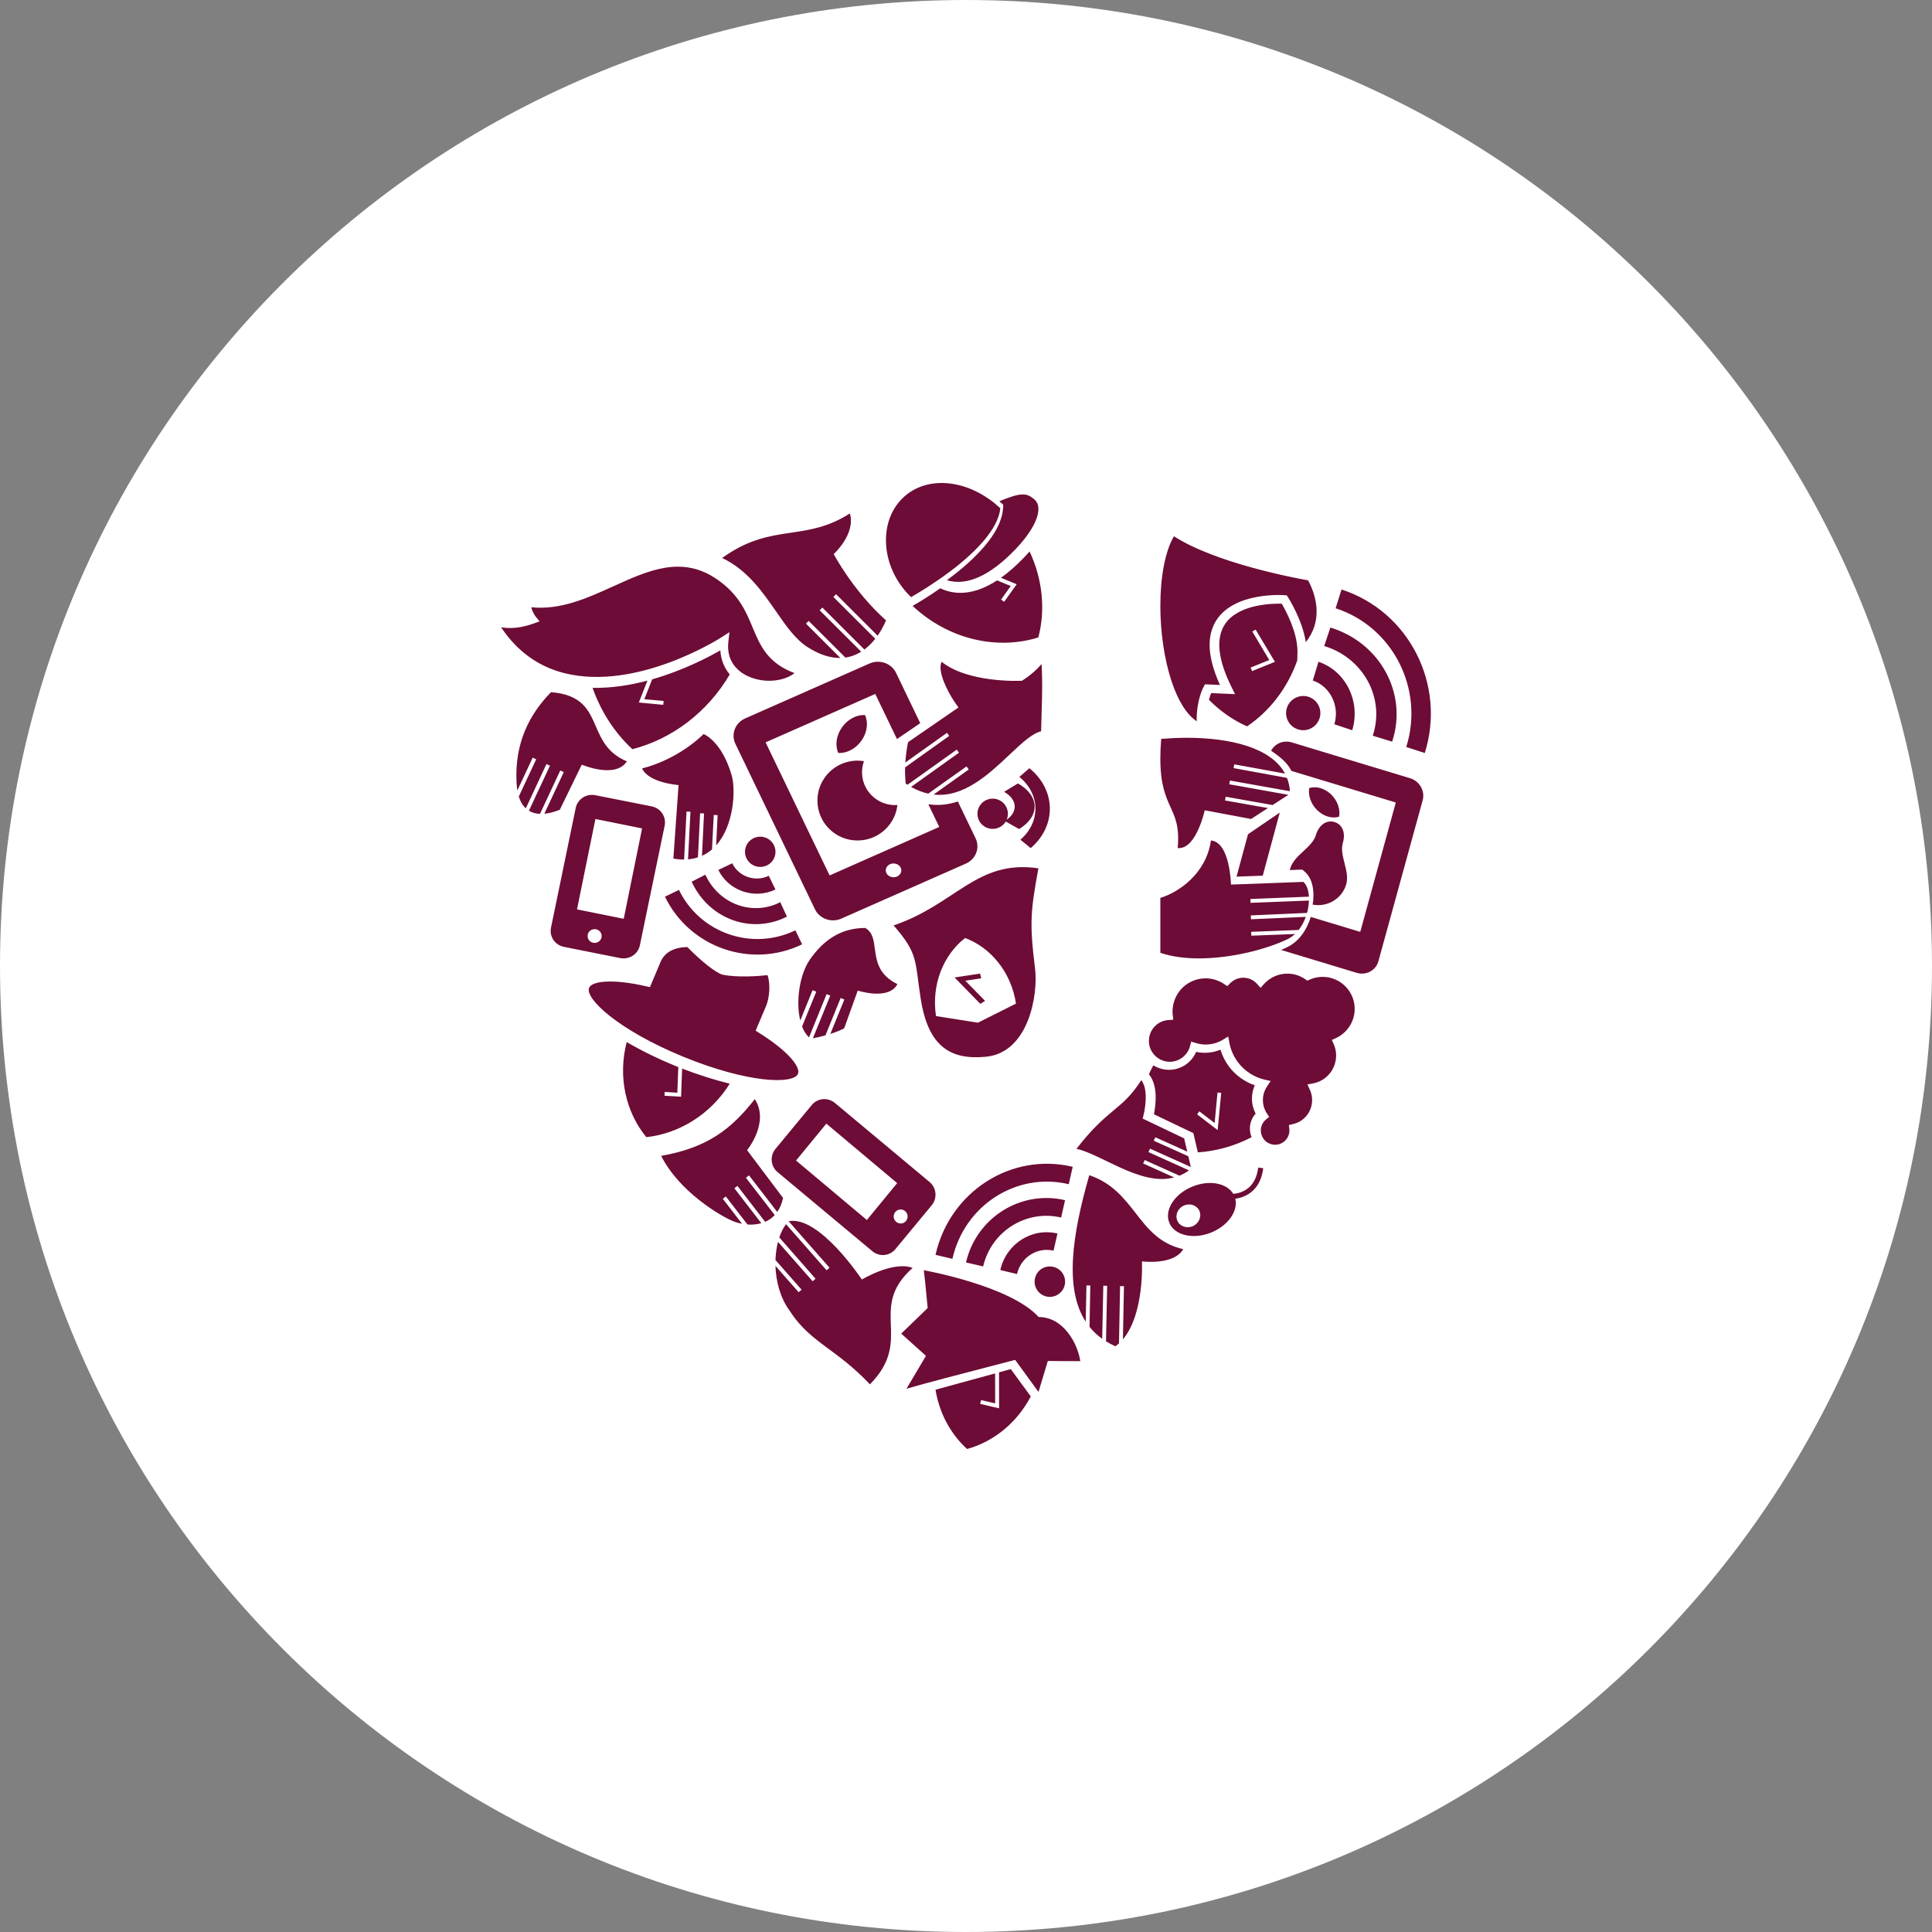 <svg width="32" height="32" viewBox="0 0 32 32" fill="none" xmlns="http://www.w3.org/2000/svg">
<rect x="0" y="0" width="32" height="32" fill="#808080" stroke="none"/>
<path fill-rule="evenodd" clip-rule="evenodd" d="M16 32C24.837 32 32 24.837 32 16C32 7.163 24.837 0 16 0C7.163 0 0 7.163 0 16C0 24.837 7.163 32 16 32Z" fill="white"/>
<path fill-rule="evenodd" clip-rule="evenodd" d="M14.675 8.992C14.688 9.325 14.839 9.649 15.09 9.89C15.19 9.833 15.443 9.683 15.711 9.484L15.731 9.469C15.759 9.448 15.787 9.427 15.815 9.405L15.829 9.394L15.829 9.394C15.844 9.382 15.858 9.371 15.872 9.36C15.875 9.357 15.879 9.354 15.883 9.351C15.886 9.348 15.89 9.345 15.893 9.342C16.308 9.002 16.543 8.682 16.568 8.418C16.552 8.405 16.511 8.369 16.471 8.333C15.949 7.915 15.302 7.887 14.933 8.268C14.758 8.448 14.666 8.702 14.675 8.983C14.675 8.986 14.675 8.989 14.675 8.992ZM22.22 9.764C23.337 10.125 23.955 11.34 23.599 12.472L23.292 12.373C23.594 11.412 23.069 10.381 22.122 10.075L22.22 9.764ZM23.058 12.284C23.321 11.493 22.863 10.646 22.035 10.394L21.933 10.7C22.584 10.898 22.944 11.565 22.737 12.186L23.058 12.284ZM21.838 10.961C22.291 11.112 22.541 11.621 22.397 12.095L22.101 11.996C22.193 11.693 22.032 11.368 21.744 11.271L21.838 10.961ZM22.241 13.964C22.292 13.793 22.234 13.654 22.102 13.615C21.97 13.577 21.845 13.663 21.794 13.834C21.764 13.935 21.678 14.015 21.59 14.097C21.499 14.181 21.406 14.268 21.372 14.38C21.37 14.389 21.368 14.397 21.366 14.406L21.365 14.411L21.512 14.405L21.57 14.403L21.614 14.441C21.705 14.52 21.755 14.657 21.755 14.827C21.755 14.877 21.751 14.93 21.741 14.983C21.983 15.03 22.226 14.888 22.297 14.65C22.331 14.537 22.299 14.415 22.269 14.295C22.24 14.179 22.211 14.065 22.241 13.964ZM11.298 17.699L11.281 18.165L11.006 18.149L11.01 18.086C11.01 18.086 11.17 18.096 11.219 18.099L11.223 17.987L11.235 17.674C11.225 17.67 11.215 17.666 11.204 17.662C10.916 17.545 10.63 17.406 10.38 17.26C10.232 17.832 10.362 18.416 10.705 18.835C11.252 18.776 11.772 18.454 12.087 17.949C11.832 17.887 11.561 17.8 11.298 17.699ZM18.042 19.465C17.758 20.453 17.627 21.344 17.983 21.891L17.995 21.291L18.059 21.292L18.046 21.977C18.105 22.051 18.175 22.117 18.256 22.175L18.274 21.296L18.338 21.297L18.319 22.217C18.368 22.247 18.42 22.274 18.476 22.299C18.492 22.288 18.508 22.273 18.523 22.259L18.534 22.248L18.552 21.302L18.616 21.303L18.599 22.184C18.959 21.758 18.914 20.892 18.914 20.892C18.914 20.892 19.44 20.963 19.598 20.69C19.206 20.602 19.011 20.352 18.81 20.093C18.618 19.847 18.421 19.593 18.042 19.465ZM18.96 19.214L18.934 19.271L19.448 19.502C19.381 19.519 19.314 19.528 19.245 19.528C18.942 19.528 18.625 19.375 18.336 19.235C18.153 19.146 17.981 19.063 17.83 19.027C18.098 18.682 18.286 18.525 18.447 18.39C18.608 18.256 18.742 18.143 18.904 17.89C18.96 17.965 18.977 18.072 18.977 18.177C18.977 18.355 18.926 18.527 18.926 18.527L19.613 18.855L19.665 19.075L19.136 18.837L19.11 18.894L19.682 19.151L19.724 19.329L19.048 19.025L19.022 19.082L19.694 19.385C19.643 19.422 19.589 19.451 19.536 19.473L18.96 19.214ZM15.116 21.001C14.798 20.878 14.275 21.193 14.275 21.193C14.275 21.193 13.572 20.128 13.062 20.227L13.74 20.998L13.691 21.04L13.019 20.276C12.973 20.337 12.936 20.412 12.908 20.496L13.508 21.18L13.46 21.222L12.886 20.569C12.862 20.662 12.848 20.764 12.844 20.87L13.277 21.361L13.228 21.403L12.844 20.967C12.852 21.232 12.928 21.507 13.08 21.711C13.268 22.004 13.478 22.159 13.726 22.343L13.726 22.343L13.726 22.343L13.726 22.343L13.726 22.343L13.726 22.343L13.726 22.343L13.726 22.343C13.926 22.491 14.151 22.657 14.409 22.929C14.777 22.556 14.766 22.244 14.755 21.941C14.745 21.636 14.734 21.34 15.116 21.001ZM12.406 19.468L12.355 19.508L12.832 20.125C12.786 20.176 12.731 20.212 12.673 20.237L12.214 19.642L12.164 19.682L12.61 20.26C12.534 20.281 12.455 20.287 12.381 20.282L12.022 19.817L11.972 19.856L12.291 20.27C12.248 20.262 12.207 20.251 12.172 20.238C11.94 20.153 11.245 19.732 10.951 19.145C11.713 19.01 12.108 18.708 12.502 18.205C12.752 18.59 12.374 19.05 12.374 19.05L12.97 19.842C12.95 19.937 12.916 20.013 12.874 20.074L12.406 19.468ZM17.515 20.431C17.091 20.329 16.666 20.601 16.568 21.036L16.845 21.102C16.908 20.825 17.18 20.651 17.45 20.715L17.515 20.431ZM17.635 21.285C17.666 21.15 17.582 21.014 17.446 20.983C17.31 20.951 17.174 21.035 17.143 21.171C17.111 21.307 17.196 21.442 17.331 21.474C17.467 21.505 17.603 21.421 17.635 21.285ZM17.641 19.879C16.907 19.706 16.171 20.169 16 20.91L16.284 20.976C16.419 20.394 16.997 20.03 17.575 20.166L17.641 19.879ZM15.495 20.784C15.731 19.736 16.751 19.083 17.767 19.326L17.702 19.614C16.84 19.408 15.975 19.962 15.775 20.85L15.495 20.784ZM22.436 16.666C22.411 16.374 22.154 16.157 21.862 16.182C21.803 16.187 21.746 16.201 21.692 16.226L21.654 16.243L21.619 16.219C21.538 16.163 21.444 16.131 21.348 16.127C21.192 16.119 21.041 16.182 20.935 16.299L20.879 16.362L20.823 16.299C20.758 16.225 20.666 16.187 20.568 16.195C20.494 16.201 20.424 16.235 20.372 16.289L20.328 16.334L20.276 16.299C20.083 16.168 19.828 16.174 19.642 16.312C19.487 16.427 19.404 16.619 19.424 16.812L19.433 16.89L19.354 16.895C19.178 16.906 19.038 17.047 19.03 17.224C19.025 17.316 19.057 17.404 19.119 17.472C19.181 17.541 19.267 17.581 19.359 17.586C19.521 17.594 19.669 17.485 19.71 17.328L19.73 17.252L19.805 17.275C19.954 17.323 20.117 17.304 20.251 17.224L20.343 17.168L20.363 17.274C20.385 17.389 20.432 17.496 20.502 17.591C20.61 17.736 20.766 17.839 20.941 17.881L21.046 17.905L20.986 17.995C20.895 18.131 20.895 18.306 20.984 18.443L21.021 18.499L20.969 18.542C20.872 18.622 20.855 18.764 20.93 18.865C20.967 18.916 21.022 18.948 21.085 18.958C21.148 18.967 21.21 18.952 21.261 18.914C21.328 18.864 21.364 18.784 21.355 18.7L21.348 18.634L21.413 18.619C21.47 18.606 21.523 18.583 21.568 18.549C21.723 18.434 21.776 18.224 21.695 18.049L21.655 17.962L21.75 17.944C21.82 17.931 21.884 17.903 21.941 17.86C22.116 17.731 22.179 17.492 22.09 17.293L22.059 17.225L22.127 17.194C22.331 17.1 22.455 16.888 22.436 16.666ZM21.5 12.081C21.649 12.129 21.808 12.046 21.856 11.897C21.904 11.748 21.821 11.589 21.672 11.541C21.523 11.494 21.363 11.576 21.315 11.725C21.267 11.874 21.35 12.034 21.5 12.081ZM15.811 16.19L16.237 16.627L16.316 16.578C16.316 16.578 16.064 16.321 15.989 16.244L16.252 16.204L16.233 16.126L15.811 16.19ZM21.685 13.053C21.797 13.017 21.937 13.053 22.046 13.157C22.154 13.261 22.202 13.405 22.18 13.527C22.069 13.562 21.929 13.526 21.82 13.422C21.712 13.318 21.664 13.174 21.685 13.053ZM17.893 22.545C17.851 22.257 17.617 21.814 17.203 21.814C16.735 21.294 15.301 21.039 15.301 21.039C15.32 21.176 15.365 21.665 15.365 21.665C15.365 21.665 15.014 22.007 14.927 22.089C15.015 22.168 15.337 22.457 15.337 22.457L15.014 23.002C15.332 22.909 15.913 22.758 16.332 22.65L16.332 22.65L16.332 22.65L16.333 22.65L16.334 22.649C16.524 22.6 16.681 22.559 16.765 22.537L16.814 22.524C16.814 22.524 17.088 22.899 17.201 23.055C17.251 22.888 17.355 22.542 17.355 22.542C17.355 22.542 17.782 22.546 17.893 22.545ZM16.642 22.704L16.742 22.677L16.913 22.911L17.073 23.129C16.845 23.565 16.458 23.879 16.018 24C15.743 23.751 15.558 23.404 15.495 23.018C15.802 22.933 16.157 22.836 16.482 22.748C16.482 22.894 16.482 23.191 16.483 23.244L16.25 23.19L16.235 23.253L16.548 23.326L16.547 22.73L16.642 22.704ZM16.975 9.22C17.002 9.191 17.029 9.162 17.053 9.134C17.268 9.592 17.319 10.098 17.198 10.558C16.516 10.771 15.711 10.594 15.116 10.036C15.194 9.991 15.368 9.888 15.574 9.744C15.791 9.848 16.107 9.878 16.515 9.613L16.587 9.643C16.647 9.667 16.713 9.694 16.741 9.706C16.705 9.756 16.581 9.931 16.581 9.931L16.632 9.968L16.84 9.677L16.579 9.57C16.7 9.484 16.829 9.372 16.967 9.228L16.975 9.22ZM20.726 15.498L20.723 15.434L21.51 15.403C21.561 15.339 21.6 15.264 21.628 15.186L20.72 15.226L20.717 15.162L21.649 15.121C21.668 15.052 21.678 14.982 21.68 14.916L20.713 14.954L20.711 14.89L21.68 14.852C21.674 14.745 21.643 14.655 21.588 14.607L20.539 14.646L20.389 14.651C20.389 14.651 20.374 13.946 20.057 13.921C19.977 14.48 19.511 14.784 19.219 14.872V15.781C19.41 15.847 19.631 15.874 19.859 15.874C20.399 15.874 20.984 15.721 21.327 15.555C21.372 15.533 21.413 15.504 21.45 15.47L20.726 15.498ZM13.16 11.149C12.988 11.283 12.688 11.318 12.432 11.219C12.306 11.171 12.018 11.016 12.064 10.626L12.082 10.471L11.949 10.556C11.892 10.593 10.543 11.444 9.355 11.151C8.918 11.043 8.564 10.787 8.3 10.39C8.465 10.417 8.643 10.398 8.84 10.327L8.937 10.292L8.872 10.212L8.871 10.211C8.866 10.204 8.816 10.139 8.801 10.058C9.282 10.108 9.728 9.907 10.16 9.71L10.161 9.71C10.745 9.445 11.296 9.195 11.877 9.596C12.238 9.846 12.354 10.124 12.466 10.394C12.592 10.696 12.715 10.982 13.16 11.149ZM16.813 9.104L16.822 9.095C17.064 8.843 17.206 8.591 17.199 8.42C17.197 8.358 17.175 8.31 17.134 8.273C17.003 8.157 16.905 8.157 16.552 8.302C16.57 8.317 16.616 8.359 16.616 8.359L16.616 8.393C16.615 8.416 16.613 8.438 16.609 8.461L16.608 8.47C16.605 8.491 16.601 8.512 16.596 8.534C16.595 8.537 16.594 8.541 16.593 8.544C16.587 8.566 16.581 8.587 16.573 8.609C16.573 8.611 16.572 8.613 16.571 8.615L16.57 8.617C16.562 8.64 16.554 8.663 16.544 8.685C16.544 8.685 16.543 8.685 16.543 8.686C16.533 8.708 16.522 8.731 16.51 8.754L16.509 8.756C16.508 8.757 16.508 8.758 16.508 8.759C16.496 8.781 16.483 8.802 16.47 8.824L16.464 8.834C16.451 8.854 16.438 8.875 16.424 8.896C16.421 8.899 16.419 8.902 16.417 8.905L16.417 8.905L16.415 8.908C16.401 8.928 16.386 8.948 16.372 8.967L16.367 8.972C16.365 8.975 16.363 8.978 16.361 8.981L16.356 8.987L16.356 8.987C16.345 9 16.334 9.014 16.323 9.028C16.317 9.036 16.31 9.044 16.303 9.052C16.291 9.066 16.279 9.079 16.267 9.093L16.241 9.122L16.238 9.125C16.072 9.306 15.872 9.471 15.684 9.61C16.008 9.71 16.395 9.539 16.813 9.104ZM14.31 12.607C14.284 12.68 14.272 12.759 14.28 12.841C14.308 13.136 14.568 13.354 14.864 13.334C14.83 13.638 14.585 13.888 14.266 13.918C13.901 13.953 13.576 13.686 13.542 13.322C13.507 12.959 13.775 12.636 14.141 12.601C14.198 12.595 14.255 12.599 14.31 12.607ZM14.269 12.267C14.366 12.129 14.383 11.966 14.328 11.843C14.192 11.836 14.042 11.91 13.945 12.048C13.848 12.186 13.83 12.35 13.885 12.472C14.022 12.479 14.172 12.405 14.269 12.267ZM16.943 11.265C17.083 11.175 17.182 11.08 17.252 10.999C17.258 11.12 17.262 11.236 17.262 11.346C17.262 11.51 17.257 11.664 17.252 11.807L17.252 11.808L17.244 12.112C17.091 12.151 16.926 12.307 16.724 12.497C16.374 12.827 15.959 13.216 15.464 13.16L16.046 12.745L16.009 12.694L15.375 13.145C15.283 13.125 15.188 13.088 15.09 13.034L15.884 12.467L15.847 12.416L15.031 12.998L15.023 12.992L15.023 12.992C15.015 12.988 15.008 12.983 15.001 12.978C14.995 12.91 14.99 12.841 14.99 12.772C14.99 12.76 14.991 12.748 14.991 12.736V12.736V12.736V12.736V12.736V12.736V12.736V12.736V12.736V12.736V12.736V12.736V12.736V12.736V12.736V12.736V12.736V12.736V12.736V12.736V12.735V12.735V12.735V12.735V12.735C14.992 12.727 14.992 12.719 14.992 12.71L15.722 12.189L15.685 12.138L14.995 12.63C15.002 12.518 15.018 12.405 15.04 12.293L15.875 11.718L15.832 11.657C15.751 11.544 15.578 11.251 15.578 11.053C15.578 11.019 15.584 10.988 15.596 10.961C16.028 11.309 16.868 11.278 16.906 11.276L16.926 11.276L16.943 11.265ZM20.29 13.258L20.301 13.196L21.078 13.334L21.34 13.165L20.36 12.99L20.372 12.928L21.365 13.105C21.36 13.025 21.343 12.951 21.316 12.884L20.431 12.722L20.443 12.66L21.284 12.813C21.057 12.387 20.386 12.22 19.656 12.22C19.516 12.22 19.375 12.227 19.233 12.238C19.223 12.361 19.219 12.469 19.219 12.566C19.219 12.996 19.308 13.192 19.388 13.37C19.454 13.515 19.514 13.647 19.514 13.885C19.514 13.934 19.512 13.988 19.506 14.046C19.514 14.047 19.521 14.047 19.528 14.047C19.819 14.047 19.954 13.421 19.954 13.421L20.722 13.565L21.001 13.384L20.29 13.258ZM12.844 14.733C12.493 14.901 12.068 14.755 11.898 14.409L12.128 14.299C12.237 14.521 12.508 14.614 12.733 14.506L12.844 14.733ZM12.365 14.218C12.304 14.093 12.356 13.944 12.482 13.883C12.607 13.823 12.758 13.875 12.819 13.999C12.88 14.124 12.828 14.274 12.702 14.334C12.576 14.394 12.426 14.342 12.365 14.218ZM13.034 15.182C12.447 15.482 11.74 15.223 11.456 14.604L11.683 14.488C11.906 14.975 12.463 15.179 12.924 14.943L13.034 15.182ZM11.014 14.852C11.423 15.696 12.442 16.05 13.286 15.641L13.174 15.409C12.457 15.756 11.593 15.456 11.246 14.74L11.014 14.852ZM16.861 12.976C17.221 13.182 17.229 13.521 16.879 13.732L16.659 13.607C16.649 13.623 16.637 13.639 16.623 13.653C16.526 13.752 16.366 13.754 16.266 13.658C16.166 13.562 16.164 13.403 16.261 13.304C16.358 13.205 16.518 13.203 16.618 13.299C16.695 13.374 16.714 13.485 16.674 13.577C16.865 13.442 16.85 13.24 16.631 13.115L16.861 12.976ZM17.05 12.724C17.493 13.084 17.503 13.678 17.072 14.047L16.901 13.908C17.239 13.617 17.232 13.15 16.884 12.868L17.05 12.724ZM9.126 11.465C8.772 11.828 8.52 12.302 8.556 12.968C8.558 13.013 8.563 13.054 8.569 13.092L8.823 12.549L8.881 12.576L8.593 13.192C8.62 13.281 8.661 13.345 8.709 13.389L9.051 12.655L9.109 12.682L8.761 13.428C8.818 13.463 8.881 13.478 8.944 13.48L9.28 12.761L9.338 12.788L9.016 13.478C9.116 13.469 9.21 13.437 9.272 13.412L9.636 12.665C9.636 12.665 10.195 12.905 10.383 12.61C10.063 12.477 9.964 12.249 9.869 12.031C9.752 11.761 9.641 11.505 9.126 11.465ZM11.96 16.142L11.966 16.143C12.214 16.196 12.576 16.166 12.712 16.152C12.739 16.223 12.747 16.32 12.741 16.416C12.735 16.509 12.715 16.599 12.691 16.657L12.516 17.071L12.569 17.105C13.038 17.399 13.231 17.642 13.223 17.759C13.222 17.769 13.22 17.778 13.217 17.786C13.141 17.964 12.379 17.94 11.308 17.499C10.237 17.057 9.684 16.538 9.758 16.36C9.803 16.256 10.117 16.203 10.704 16.336L10.765 16.35L10.94 15.935C11.008 15.775 11.154 15.693 11.383 15.685C11.469 15.772 11.762 16.062 11.954 16.14L11.96 16.142ZM11.331 14.236L11.371 13.442L11.436 13.445L11.396 14.233C11.455 14.229 11.51 14.217 11.56 14.2L11.596 13.47L11.661 13.473L11.627 14.175C11.689 14.147 11.744 14.111 11.793 14.069L11.822 13.498L11.886 13.501L11.862 14.002C12.16 13.67 12.186 13.077 12.12 12.846C11.955 12.271 11.654 12.158 11.654 12.158C11.654 12.158 11.264 12.566 10.635 12.728C10.746 12.969 11.239 13.003 11.239 13.003L11.153 14.221C11.216 14.232 11.275 14.237 11.331 14.236ZM13.412 15.897C13.643 15.564 13.934 15.37 14.331 15.37C14.454 15.439 14.471 15.568 14.49 15.713C14.517 15.914 14.548 16.146 14.864 16.3C14.72 16.576 14.207 16.407 14.207 16.407L13.982 17.033C13.914 17.068 13.835 17.099 13.753 17.125L13.985 16.555L13.924 16.53L13.672 17.149C13.601 17.169 13.53 17.185 13.464 17.197L13.752 16.49L13.691 16.466L13.4 17.182C13.351 17.138 13.313 17.075 13.285 17.002L13.52 16.425L13.459 16.4L13.255 16.903C13.178 16.588 13.243 16.141 13.412 15.897ZM10.794 13.356L9.86 13.171C9.712 13.141 9.567 13.236 9.536 13.381L9.126 15.366C9.096 15.512 9.192 15.653 9.34 15.683L10.274 15.869C10.423 15.898 10.568 15.804 10.598 15.658L11.009 13.674C11.038 13.528 10.943 13.386 10.794 13.356ZM9.963 15.526C9.95 15.588 9.889 15.628 9.826 15.615C9.762 15.603 9.722 15.543 9.735 15.481C9.747 15.419 9.809 15.379 9.872 15.392C9.935 15.404 9.976 15.465 9.963 15.526ZM10.331 15.218L9.557 15.062L9.862 13.565L10.635 13.721L10.331 15.218ZM13.349 10.329L13.394 10.284L14.002 10.891C14.101 10.877 14.188 10.842 14.264 10.794L13.576 10.108L13.621 10.063L14.317 10.758C14.388 10.705 14.448 10.643 14.497 10.58L13.803 9.887L13.848 9.842L14.536 10.529C14.63 10.394 14.675 10.275 14.675 10.275C14.13 9.79 13.809 9.177 13.809 9.177C13.809 9.177 14.176 8.847 14.077 8.504C13.723 8.731 13.415 8.777 13.104 8.823C12.752 8.875 12.395 8.928 11.961 9.242C12.377 9.439 12.625 9.798 12.852 10.124L12.852 10.124C13.019 10.366 13.175 10.59 13.377 10.719C13.584 10.851 13.764 10.9 13.919 10.898L13.349 10.329ZM10.802 11.252C11.313 11.106 11.735 10.885 11.931 10.772C11.94 10.924 11.994 11.06 12.087 11.171C11.719 11.796 11.132 12.241 10.474 12.409C10.178 12.134 9.952 11.784 9.815 11.393C10.128 11.399 10.439 11.349 10.724 11.273L10.581 11.636L10.986 11.674L10.992 11.61C10.992 11.61 10.739 11.587 10.672 11.581L10.802 11.252ZM20.289 10.339C20.134 10.573 20.171 10.924 20.4 11.384L20.456 11.497C20.456 11.497 20.132 11.483 20.061 11.48C20.058 11.487 20.055 11.496 20.051 11.505C20.05 11.509 20.049 11.512 20.048 11.515C20.045 11.523 20.043 11.53 20.04 11.538C20.039 11.542 20.037 11.546 20.036 11.552C20.033 11.561 20.03 11.571 20.027 11.581C20.026 11.585 20.025 11.588 20.024 11.591C20.208 11.777 20.421 11.927 20.655 12.031C21.033 11.777 21.326 11.393 21.487 10.938L21.49 10.805C21.49 10.798 21.49 10.792 21.49 10.786C21.49 10.468 21.292 10.106 21.23 9.999C21.08 9.995 20.512 10.003 20.289 10.339ZM20.739 11.115L20.714 11.057C20.714 11.057 20.968 10.954 21.023 10.932C20.991 10.877 20.742 10.46 20.742 10.46L20.797 10.428L21.117 10.962L20.739 11.115ZM21.665 9.612C21.434 9.571 20.135 9.327 19.444 8.882C19.296 9.134 19.219 9.564 19.219 10.034C19.219 10.46 19.281 10.917 19.409 11.296C19.517 11.618 19.662 11.842 19.822 11.946C19.822 11.936 19.821 11.926 19.821 11.917C19.821 11.586 19.931 11.384 19.936 11.375L19.959 11.334C19.959 11.334 20.112 11.341 20.206 11.345C20.094 11.096 20.035 10.874 20.035 10.683C20.035 10.522 20.075 10.381 20.154 10.262C20.462 9.804 21.243 9.855 21.276 9.858L21.313 9.861L21.333 9.892C21.344 9.909 21.572 10.266 21.628 10.637C21.761 10.47 21.807 10.293 21.807 10.132C21.807 9.887 21.705 9.682 21.665 9.612ZM17.199 14.382C16.175 14.233 15.839 14.975 14.801 15.328C15.214 15.801 15.15 15.906 15.25 16.543C15.374 17.338 15.747 17.56 16.33 17.503C17.036 17.435 17.199 16.479 17.143 16.035C17.048 15.282 17.073 15.074 17.199 14.382ZM16.198 16.939L15.503 16.829V16.829C15.424 16.309 15.625 15.817 15.985 15.536C16.411 15.695 16.749 16.103 16.828 16.623L16.198 16.939ZM16.159 13.885L15.865 13.275C15.711 13.326 15.548 13.347 15.376 13.321L15.557 13.697L13.741 14.5L12.681 12.296L14.497 11.494L14.857 12.241C14.857 12.241 15.057 12.105 15.242 11.978L14.841 11.144C14.765 10.986 14.569 10.917 14.404 10.989L12.341 11.9C12.177 11.973 12.104 12.161 12.18 12.319L13.498 15.06C13.575 15.219 13.77 15.288 13.935 15.215L15.998 14.304C16.163 14.231 16.235 14.044 16.159 13.885ZM14.854 14.52C14.789 14.546 14.713 14.521 14.683 14.464C14.653 14.407 14.681 14.338 14.746 14.312C14.81 14.286 14.887 14.311 14.917 14.368C14.947 14.426 14.918 14.493 14.854 14.52ZM21.197 13.459L20.671 13.818L20.481 14.52L20.915 14.504L21.197 13.459ZM23.356 12.89L21.394 12.296C21.256 12.255 21.115 12.316 21.054 12.435C21.202 12.535 21.32 12.63 21.391 12.769L23.119 13.292L22.53 15.435L21.711 15.187C21.651 15.384 21.528 15.588 21.32 15.688C21.289 15.704 21.255 15.719 21.219 15.734L22.47 16.113C22.627 16.161 22.789 16.074 22.831 15.92L23.564 13.255C23.606 13.101 23.512 12.937 23.356 12.89ZM20.797 18.445C20.757 18.366 20.736 18.282 20.736 18.197C20.736 18.121 20.752 18.047 20.783 17.976C20.614 17.917 20.464 17.81 20.355 17.665C20.292 17.579 20.245 17.486 20.215 17.386C20.088 17.439 19.948 17.451 19.812 17.423C19.733 17.608 19.545 17.729 19.34 17.719C19.255 17.715 19.174 17.689 19.103 17.645C19.077 17.693 19.052 17.742 19.03 17.791L19.039 17.804C19.125 17.919 19.157 18.088 19.135 18.306C19.13 18.361 19.122 18.413 19.113 18.456L19.701 18.737L19.766 18.767L19.782 18.837L19.84 19.087C20.141 19.067 20.445 18.984 20.73 18.836C20.712 18.79 20.702 18.741 20.702 18.693C20.702 18.603 20.735 18.515 20.797 18.445ZM20.168 18.718L19.828 18.457L19.865 18.407C19.865 18.407 20.054 18.553 20.118 18.601C20.126 18.511 20.166 18.095 20.166 18.095L20.227 18.101L20.168 18.718ZM20.923 19.349L20.84 19.339C20.796 19.699 20.547 19.764 20.427 19.774C20.322 19.599 20.04 19.54 19.764 19.648C19.464 19.763 19.285 20.03 19.364 20.244C19.442 20.456 19.75 20.535 20.05 20.419C20.335 20.308 20.511 20.062 20.46 19.855C20.611 19.834 20.875 19.74 20.923 19.349ZM19.748 20.313C19.645 20.352 19.532 20.307 19.497 20.21C19.461 20.114 19.516 20.003 19.619 19.963C19.722 19.924 19.834 19.969 19.87 20.066C19.905 20.162 19.85 20.273 19.748 20.313ZM15.397 19.578L13.827 18.267C13.711 18.172 13.54 18.187 13.445 18.303L12.844 19.03C12.748 19.146 12.764 19.318 12.879 19.414L14.449 20.724C14.565 20.821 14.736 20.805 14.831 20.689L15.433 19.962C15.528 19.846 15.512 19.674 15.397 19.578ZM14.358 20.207L13.185 19.222L13.687 18.611L14.86 19.596L14.358 20.207ZM15.006 20.223C14.966 20.273 14.893 20.279 14.844 20.238C14.795 20.197 14.788 20.124 14.828 20.075C14.87 20.025 14.943 20.019 14.991 20.06C15.041 20.1 15.047 20.174 15.006 20.223Z" fill="#6D0C36"/>
</svg>
